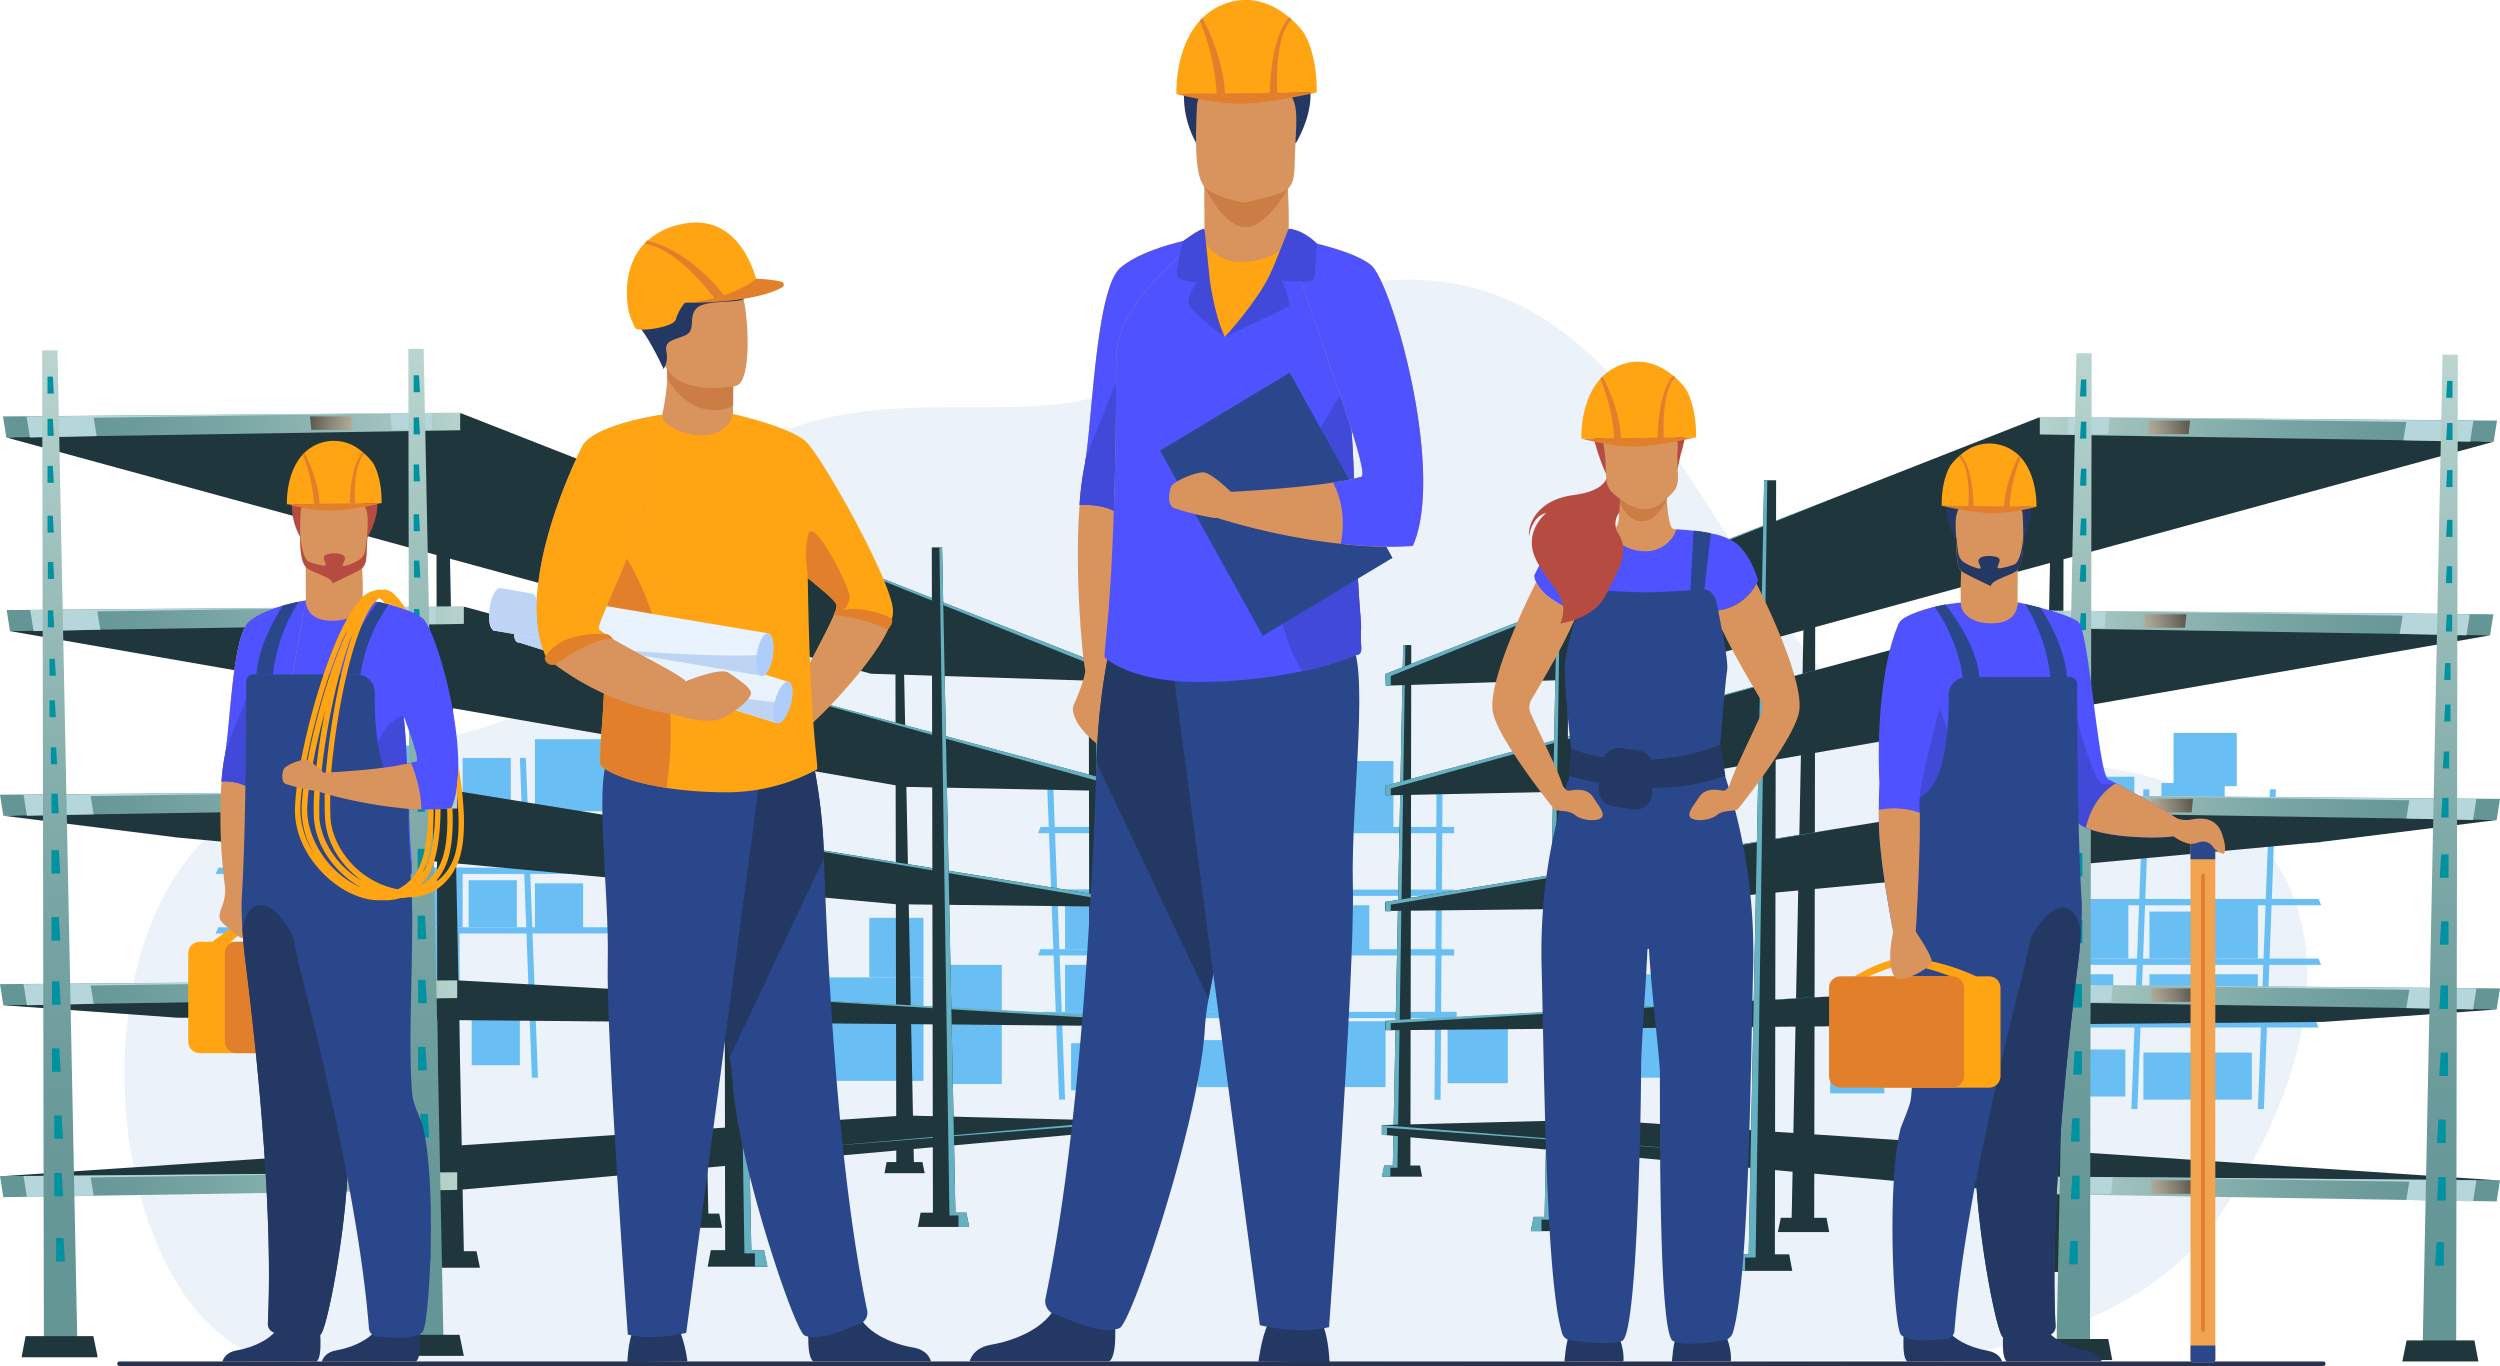 <svg xmlns="http://www.w3.org/2000/svg" xmlns:xlink="http://www.w3.org/1999/xlink" viewBox="0 0 577.83 315.72"><defs><style>.cls-1{isolation:isolate;}.cls-2{fill:#ebf2f9;}.cls-3{fill:#283250;}.cls-4{fill:#69bff4;}.cls-5{fill:#20363d;}.cls-6{fill:#65b1c2;}.cls-7{fill:url(#Áåçûìÿííûé_ãðàäèåíò_20);}.cls-8{fill:#b5d6db;}.cls-19,.cls-8{mix-blend-mode:multiply;}.cls-11,.cls-13,.cls-15,.cls-17,.cls-22,.cls-24,.cls-26,.cls-28,.cls-30,.cls-9{mix-blend-mode:screen;}.cls-9{fill:url(#Áåçûìÿííûé_ãðàäèåíò_72);}.cls-10{fill:url(#Áåçûìÿííûé_ãðàäèåíò_20-2);}.cls-11{fill:url(#Áåçûìÿííûé_ãðàäèåíò_72-2);}.cls-12{fill:url(#Áåçûìÿííûé_ãðàäèåíò_20-3);}.cls-13{fill:url(#Áåçûìÿííûé_ãðàäèåíò_72-3);}.cls-14{fill:url(#Áåçûìÿííûé_ãðàäèåíò_20-4);}.cls-15{fill:url(#Áåçûìÿííûé_ãðàäèåíò_72-4);}.cls-16{fill:url(#Áåçûìÿííûé_ãðàäèåíò_20-5);}.cls-17{fill:url(#Áåçûìÿííûé_ãðàäèåíò_72-5);}.cls-18{fill:url(#Áåçûìÿííûé_ãðàäèåíò_20-6);}.cls-19{fill:#0092a1;}.cls-20{fill:url(#Áåçûìÿííûé_ãðàäèåíò_20-7);}.cls-21{fill:url(#Áåçûìÿííûé_ãðàäèåíò_20-8);}.cls-22{fill:url(#Áåçûìÿííûé_ãðàäèåíò_72-6);}.cls-23{fill:url(#Áåçûìÿííûé_ãðàäèåíò_20-9);}.cls-24{fill:url(#Áåçûìÿííûé_ãðàäèåíò_72-7);}.cls-25{fill:url(#Áåçûìÿííûé_ãðàäèåíò_20-10);}.cls-26{fill:url(#Áåçûìÿííûé_ãðàäèåíò_72-8);}.cls-27{fill:url(#Áåçûìÿííûé_ãðàäèåíò_20-11);}.cls-28{fill:url(#Áåçûìÿííûé_ãðàäèåíò_72-9);}.cls-29{fill:url(#Áåçûìÿííûé_ãðàäèåíò_20-12);}.cls-30{fill:url(#Áåçûìÿííûé_ãðàäèåíò_72-10);}.cls-31{fill:url(#Áåçûìÿííûé_ãðàäèåíò_20-13);}.cls-32{fill:url(#Áåçûìÿííûé_ãðàäèåíò_20-14);}.cls-33{fill:#233862;}.cls-34{fill:#d9935c;}.cls-35{fill:#cb7d45;}.cls-36{fill:#2b478b;}.cls-37{fill:#b64c41;}.cls-38{fill:#4f52ff;}.cls-39{fill:#ffa412;}.cls-40{fill:#e27f2b;}.cls-41{fill:#4149d8;}.cls-42{fill:#f1a34f;}.cls-43{fill:#e9f3fe;}.cls-44{fill:#bed4f4;}.cls-45{fill:#afcdfb;}</style><linearGradient id="Áåçûìÿííûé_ãðàäèåíò_20" x1="115.96" y1="141.19" x2="-0.75" y2="143.86" gradientUnits="userSpaceOnUse"><stop offset="0" stop-color="#c2dbd4"/><stop offset="0.25" stop-color="#9cbfbb"/><stop offset="0.5" stop-color="#7da9a7"/><stop offset="0.72" stop-color="#6b9b9a"/><stop offset="0.87" stop-color="#649696"/></linearGradient><linearGradient id="Áåçûìÿííûé_ãðàäèåíò_72" x1="86.28" y1="144.08" x2="64.9" y2="140.39" gradientUnits="userSpaceOnUse"><stop offset="0" stop-color="#c6bfaa"/><stop offset="0.1" stop-color="#bdb7a3"/><stop offset="0.27" stop-color="#a6a08e"/><stop offset="0.47" stop-color="#807b6e"/><stop offset="0.71" stop-color="#4b4840"/><stop offset="0.97" stop-color="#070706"/><stop offset="1"/></linearGradient><linearGradient id="Áåçûìÿííûé_ãðàäèåíò_20-2" x1="115.11" y1="96.44" x2="-1.59" y2="99.1" xlink:href="#Áåçûìÿííûé_ãðàäèåíò_20"/><linearGradient id="Áåçûìÿííûé_ãðàäèåíò_72-2" x1="85.43" y1="99.33" x2="64.05" y2="95.63" xlink:href="#Áåçûìÿííûé_ãðàäèåíò_72"/><linearGradient id="Áåçûìÿííûé_ãðàäèåíò_20-3" x1="114.42" y1="183.87" x2="-2.28" y2="186.53" xlink:href="#Áåçûìÿííûé_ãðàäèåíò_20"/><linearGradient id="Áåçûìÿííûé_ãðàäèåíò_72-3" x1="84.74" y1="186.76" x2="63.36" y2="183.07" xlink:href="#Áåçûìÿííûé_ãðàäèåíò_72"/><linearGradient id="Áåçûìÿííûé_ãðàäèåíò_20-4" x1="114.42" y1="227.66" x2="-2.28" y2="230.33" xlink:href="#Áåçûìÿííûé_ãðàäèåíò_20"/><linearGradient id="Áåçûìÿííûé_ãðàäèåíò_72-4" x1="84.74" y1="230.56" x2="63.36" y2="226.86" xlink:href="#Áåçûìÿííûé_ãðàäèåíò_72"/><linearGradient id="Áåçûìÿííûé_ãðàäèåíò_20-5" x1="114.42" y1="272.02" x2="-2.28" y2="274.68" xlink:href="#Áåçûìÿííûé_ãðàäèåíò_20"/><linearGradient id="Áåçûìÿííûé_ãðàäèåíò_72-5" x1="84.74" y1="274.91" x2="63.36" y2="271.22" xlink:href="#Áåçûìÿííûé_ãðàäèåíò_72"/><linearGradient id="Áåçûìÿííûé_ãðàäèåíò_20-6" x1="12.15" y1="69.14" x2="14.11" y2="323.14" xlink:href="#Áåçûìÿííûé_ãðàäèåíò_20"/><linearGradient id="Áåçûìÿííûé_ãðàäèåíò_20-7" x1="96.78" y1="68.82" x2="98.74" y2="322.82" xlink:href="#Áåçûìÿííûé_ãðàäèåíò_20"/><linearGradient id="Áåçûìÿííûé_ãðàäèåíò_20-8" x1="2206.01" y1="142.17" x2="2089.3" y2="144.83" gradientTransform="matrix(-1, 0, 0, 1, 2667.88, 0)" xlink:href="#Áåçûìÿííûé_ãðàäèåíò_20"/><linearGradient id="Áåçûìÿííûé_ãðàäèåíò_72-6" x1="2176.33" y1="145.06" x2="2154.95" y2="141.37" gradientTransform="matrix(-1, 0, 0, 1, 2667.88, 0)" xlink:href="#Áåçûìÿííûé_ãðàäèåíò_72"/><linearGradient id="Áåçûìÿííûé_ãðàäèåíò_20-9" x1="2205.16" y1="97.41" x2="2088.46" y2="100.08" gradientTransform="matrix(-1, 0, 0, 1, 2667.88, 0)" xlink:href="#Áåçûìÿííûé_ãðàäèåíò_20"/><linearGradient id="Áåçûìÿííûé_ãðàäèåíò_72-7" x1="2175.48" y1="100.31" x2="2154.1" y2="96.61" gradientTransform="matrix(-1, 0, 0, 1, 2667.88, 0)" xlink:href="#Áåçûìÿííûé_ãðàäèåíò_72"/><linearGradient id="Áåçûìÿííûé_ãðàäèåíò_20-10" x1="2204.47" y1="184.84" x2="2087.77" y2="187.51" gradientTransform="matrix(-1, 0, 0, 1, 2667.88, 0)" xlink:href="#Áåçûìÿííûé_ãðàäèåíò_20"/><linearGradient id="Áåçûìÿííûé_ãðàäèåíò_72-8" x1="2174.79" y1="187.74" x2="2153.41" y2="184.04" gradientTransform="matrix(-1, 0, 0, 1, 2667.88, 0)" xlink:href="#Áåçûìÿííûé_ãðàäèåíò_72"/><linearGradient id="Áåçûìÿííûé_ãðàäèåíò_20-11" x1="2204.47" y1="228.64" x2="2087.77" y2="231.31" gradientTransform="matrix(-1, 0, 0, 1, 2667.88, 0)" xlink:href="#Áåçûìÿííûé_ãðàäèåíò_20"/><linearGradient id="Áåçûìÿííûé_ãðàäèåíò_72-9" x1="2174.79" y1="231.53" x2="2153.41" y2="227.84" gradientTransform="matrix(-1, 0, 0, 1, 2667.88, 0)" xlink:href="#Áåçûìÿííûé_ãðàäèåíò_72"/><linearGradient id="Áåçûìÿííûé_ãðàäèåíò_20-12" x1="2204.47" y1="273" x2="2087.77" y2="275.66" gradientTransform="matrix(-1, 0, 0, 1, 2667.88, 0)" xlink:href="#Áåçûìÿííûé_ãðàäèåíò_20"/><linearGradient id="Áåçûìÿííûé_ãðàäèåíò_72-10" x1="2174.79" y1="275.89" x2="2153.41" y2="272.19" gradientTransform="matrix(-1, 0, 0, 1, 2667.88, 0)" xlink:href="#Áåçûìÿííûé_ãðàäèåíò_72"/><linearGradient id="Áåçûìÿííûé_ãðàäèåíò_20-13" x1="2102.2" y1="70.12" x2="2104.16" y2="324.12" gradientTransform="matrix(-1, 0, 0, 1, 2667.88, 0)" xlink:href="#Áåçûìÿííûé_ãðàäèåíò_20"/><linearGradient id="Áåçûìÿííûé_ãðàäèåíò_20-14" x1="2186.83" y1="69.8" x2="2188.79" y2="323.8" gradientTransform="matrix(-1, 0, 0, 1, 2667.88, 0)" xlink:href="#Áåçûìÿííûé_ãðàäèåíò_20"/></defs><title>Asset 29</title><g class="cls-1"><g id="Layer_2" data-name="Layer 2"><g id="Layer_1-2" data-name="Layer 1"><path class="cls-2" d="M440.75,314.36s50.52-1.25,72.1-33.12c39.11-57.72,21.49-108.33-48.13-104.57C386.83,180.89,396.44,2,261.58,88.11c-29.28,18.7-94.45-20.58-120.49,61.27C134.9,168.84,88.4,170.2,58.35,185.8c-47.14,24.49-33.83,129,10.7,129.38S440.75,314.36,440.75,314.36Z"/><path class="cls-3" d="M537,315.72H27.6a.51.51,0,0,1-.5-.52h0a.51.51,0,0,1,.5-.52H537a.52.52,0,0,1,.51.52h0A.51.51,0,0,1,537,315.72Z"/><path class="cls-4" d="M99,116.39h-.82s.34-4.54,1.92-4.7,2.19,4.7,2.19,4.7Z"/><path class="cls-4" d="M487,117.2h-.82s.34-4.55,1.92-4.7,2.19,4.7,2.19,4.7Z"/><polygon class="cls-4" points="63.07 249.09 60.28 175.19 61.68 175.19 64.46 249.09 63.07 249.09"/><polygon class="cls-4" points="92.31 249.09 89.53 175.19 90.92 175.19 93.7 249.09 92.31 249.09"/><polygon class="cls-4" points="122.94 249.09 120.16 175.19 121.55 175.19 124.34 249.09 122.94 249.09"/><polygon class="cls-4" points="154.97 249.09 152.18 175.19 153.58 175.19 156.36 249.09 154.97 249.09"/><polygon class="cls-4" points="50.49 186.06 156.36 186.06 156.36 187.51 49.84 187.51 50.49 186.06"/><polygon class="cls-4" points="50.49 200.55 156.36 200.55 156.36 202 49.84 202 50.49 200.55"/><polygon class="cls-4" points="50.49 214.32 157.1 214.32 157.1 215.76 49.84 215.76 50.49 214.32"/><polygon class="cls-4" points="51.14 228.81 157.75 228.81 157.75 230.25 50.49 230.25 51.14 228.81"/><rect class="cls-4" x="72.12" y="173.74" width="14.62" height="12.32"/><rect class="cls-4" x="93.01" y="172.29" width="12.53" height="13.77"/><rect class="cls-4" x="106.93" y="175.19" width="11.14" height="10.87"/><rect class="cls-4" x="94.4" y="200.55" width="12.53" height="13.77"/><rect class="cls-4" x="108.32" y="203.45" width="11.14" height="10.87"/><rect class="cls-4" x="64.46" y="200.55" width="12.53" height="13.77"/><rect class="cls-4" x="78.39" y="203.45" width="11.14" height="10.87"/><rect class="cls-4" x="93.7" y="215.04" width="12.53" height="13.77"/><rect class="cls-4" x="123.64" y="204.17" width="11.14" height="10.87"/><rect class="cls-4" x="78.39" y="217.94" width="11.14" height="10.87"/><rect class="cls-4" x="64.46" y="217.94" width="11.14" height="10.87"/><rect class="cls-4" x="79.78" y="236.05" width="11.14" height="10.87"/><rect class="cls-4" x="65.85" y="236.05" width="11.14" height="10.87"/><rect class="cls-4" x="109.02" y="235.33" width="11.14" height="10.87"/><rect class="cls-4" x="95.1" y="235.33" width="11.14" height="10.87"/><rect class="cls-4" x="123.64" y="170.85" width="16.71" height="15.21"/><polygon class="cls-4" points="244.78 254.16 241.99 180.26 243.39 180.26 246.17 254.16 244.78 254.16"/><polygon class="cls-4" points="274.02 254.16 271.23 180.26 272.63 180.26 275.41 254.16 274.02 254.16"/><polygon class="cls-4" points="302.93 254.16 303.59 180.2 304.98 180.27 304.32 254.23 302.93 254.16"/><polygon class="cls-4" points="331.56 254.16 332.04 180.2 333.43 180.27 332.96 254.22 331.56 254.16"/><polygon class="cls-4" points="240.49 191.13 336.09 191.13 336.09 192.58 239.91 192.58 240.49 191.13"/><polygon class="cls-4" points="240.49 205.62 336.09 205.62 336.09 207.07 239.91 207.07 240.49 205.62"/><polygon class="cls-4" points="240.49 219.39 336.09 219.39 336.09 220.84 239.91 220.84 240.49 219.39"/><polygon class="cls-4" points="241.07 233.88 336.68 233.88 336.68 235.33 240.49 235.33 241.07 233.88"/><rect class="cls-4" x="253.83" y="178.81" width="14.62" height="12.32"/><rect class="cls-4" x="274.71" y="177.37" width="12.53" height="13.77"/><rect class="cls-4" x="288.64" y="180.26" width="11.14" height="10.87"/><rect class="cls-4" x="276.11" y="205.62" width="12.53" height="13.77"/><rect class="cls-4" x="290.03" y="208.52" width="11.14" height="10.87"/><rect class="cls-4" x="246.17" y="205.62" width="12.53" height="13.77"/><rect class="cls-4" x="260.09" y="208.52" width="11.14" height="10.87"/><rect class="cls-4" x="275.41" y="220.11" width="12.53" height="13.77"/><rect class="cls-4" x="219.02" y="223.01" width="12.53" height="13.77"/><rect class="cls-4" x="200.92" y="212.14" width="12.53" height="13.77"/><rect class="cls-4" x="191.68" y="225.91" width="21.77" height="23.91"/><rect class="cls-4" x="382.63" y="211.42" width="12.53" height="13.77"/><rect class="cls-4" x="378.96" y="225.18" width="21.77" height="23.91"/><rect class="cls-4" x="360.16" y="231.7" width="15.83" height="17.39"/><rect class="cls-4" x="219.02" y="236.78" width="12.53" height="13.77"/><rect class="cls-4" x="305.35" y="209.24" width="11.14" height="10.87"/><rect class="cls-4" x="260.09" y="223.01" width="11.14" height="10.87"/><rect class="cls-4" x="246.17" y="223.01" width="11.14" height="10.87"/><rect class="cls-4" x="261.49" y="241.12" width="11.14" height="10.87"/><rect class="cls-4" x="247.56" y="241.12" width="11.14" height="10.87"/><rect class="cls-4" x="290.73" y="240.4" width="11.14" height="10.87"/><rect class="cls-4" x="304.65" y="236.05" width="15.59" height="15.21"/><rect class="cls-4" x="334.59" y="236.78" width="13.92" height="13.58"/><rect class="cls-4" x="276.8" y="240.4" width="11.14" height="10.87"/><rect class="cls-4" x="305.35" y="175.92" width="16.71" height="15.21"/><polygon class="cls-4" points="523.26 256.34 526.04 182.44 524.65 182.44 521.87 256.34 523.26 256.34"/><polygon class="cls-4" points="494.02 256.34 496.8 182.44 495.41 182.44 492.63 256.34 494.02 256.34"/><polygon class="cls-4" points="463.38 256.34 466.17 182.44 464.78 182.44 461.99 256.34 463.38 256.34"/><polygon class="cls-4" points="535.9 193.31 440.3 193.31 440.3 194.75 536.49 194.75 535.9 193.31"/><polygon class="cls-4" points="535.9 207.79 440.3 207.79 440.3 209.24 536.49 209.24 535.9 207.79"/><polygon class="cls-4" points="535.9 221.56 440.3 221.56 440.3 223.01 536.49 223.01 535.9 221.56"/><polygon class="cls-4" points="535.32 236.05 439.71 236.05 439.71 237.5 535.9 237.5 535.32 236.05"/><rect class="cls-4" x="499.59" y="180.99" width="14.62" height="12.32" transform="translate(1013.79 374.29) rotate(180)"/><rect class="cls-4" x="502.37" y="169.4" width="14.62" height="12.32" transform="translate(1019.36 351.11) rotate(180)"/><rect class="cls-4" x="480.79" y="179.54" width="12.53" height="13.77" transform="translate(974.11 372.84) rotate(180)"/><rect class="cls-4" x="468.26" y="182.44" width="11.14" height="10.87" transform="translate(947.65 375.74) rotate(180)"/><rect class="cls-4" x="479.4" y="207.8" width="12.53" height="13.77" transform="translate(971.33 429.36) rotate(180)"/><rect class="cls-4" x="464.08" y="225.18" width="11.14" height="10.87" transform="translate(939.3 461.23) rotate(180)"/><rect class="cls-4" x="477.31" y="225.18" width="11.14" height="10.87" transform="translate(965.76 461.23) rotate(180)"/><rect class="cls-4" x="451.55" y="225.18" width="11.14" height="10.87" transform="translate(914.24 461.23) rotate(180)"/><rect class="cls-4" x="509.33" y="207.8" width="12.53" height="13.77" transform="translate(1031.2 429.36) rotate(180)"/><rect class="cls-4" x="496.8" y="210.69" width="11.14" height="10.87" transform="translate(1004.74 432.25) rotate(180)"/><rect class="cls-4" x="423" y="238.95" width="12.53" height="13.77" transform="translate(858.54 491.66) rotate(180)"/><rect class="cls-4" x="451.55" y="211.42" width="11.14" height="10.87" transform="translate(914.24 433.7) rotate(180)"/><rect class="cls-4" x="496.8" y="225.18" width="11.14" height="10.87" transform="translate(1004.74 461.23) rotate(180)"/><rect class="cls-4" x="510.73" y="225.18" width="11.14" height="10.87" transform="translate(1032.59 461.23) rotate(180)"/><rect class="cls-4" x="495.41" y="243.3" width="11.14" height="10.87" transform="translate(1001.96 497.46) rotate(180)"/><rect class="cls-4" x="509.33" y="243.3" width="11.14" height="10.87" transform="translate(1029.81 497.46) rotate(180)"/><rect class="cls-4" x="466.17" y="242.57" width="11.14" height="10.87" transform="translate(943.48 496.01) rotate(180)"/><rect class="cls-4" x="480.09" y="242.57" width="11.14" height="10.87" transform="translate(971.33 496.01) rotate(180)"/><rect class="cls-4" x="445.98" y="178.09" width="16.71" height="15.21" transform="translate(908.67 371.4) rotate(180)"/><polygon class="cls-5" points="110.14 289.19 110.93 293.02 97.12 293.02 97.84 289.19 101.16 289.19 100.86 110.29 103.63 110.29 107.21 289.19 110.14 289.19"/><polygon class="cls-5" points="166.24 280.5 166.91 283.79 155.04 283.79 155.66 280.5 158.51 280.5 158.25 126.73 160.64 126.73 163.72 280.5 166.24 280.5"/><polygon class="cls-5" points="258.41 271 249.13 271 249.61 268.42 251.84 268.42 251.64 148.11 253.51 148.11 255.92 268.42 257.89 268.42 258.41 271"/><polygon class="cls-6" points="256.47 271 256.47 268.92 254.84 268.92 253.02 148.11 253.51 148.11 255.92 268.42 257.89 268.42 258.41 271 256.47 271"/><polygon class="cls-5" points="213.2 268.59 213.73 271.16 204.44 271.16 204.93 268.59 207.16 268.59 206.96 148.28 208.82 148.28 211.23 268.59 213.2 268.59"/><polygon class="cls-5" points="105.67 226.59 257.68 235.07 257.68 237.14 40.93 235.22 0.77 232.35 105.67 226.59"/><polygon class="cls-5" points="209.05 257.82 258.45 259.05 258.45 261.31 105.65 275.05 0 271.88 209.05 257.82"/><polygon class="cls-5" points="105.83 182.88 257.68 207.48 257.68 209.58 207.07 209 41.09 193.59 0.77 188.55 105.83 182.88"/><polygon class="cls-5" points="107.44 140.28 257.59 180.63 257.59 182.85 209.05 181.87 2.3 145.87 107.44 140.28"/><polygon class="cls-7" points="107.21 140.12 107.21 144.2 23.19 145.54 2.3 145.87 1.54 141 107.21 140.12"/><polygon class="cls-8" points="93.38 140.28 22.5 141.32 23.19 145.54 7.76 145.87 6.99 141 93.38 140.28"/><polygon class="cls-9" points="72.5 141 72.8 144.12 82.09 144.12 82.09 141 72.5 141"/><polygon class="cls-8" points="91.08 140.28 91.39 144.12 100.68 144.12 100.68 140.28 91.08 140.28"/><polygon class="cls-5" points="106.59 95.53 257.68 154.82 257.5 157.51 201.3 155.72 1.46 101.12 106.59 95.53"/><polygon class="cls-10" points="106.36 95.37 106.36 99.44 22.34 100.79 1.46 101.12 0.69 96.25 106.36 95.37"/><polygon class="cls-8" points="92.54 95.53 21.66 96.56 22.34 100.79 6.91 101.12 6.14 96.25 92.54 95.53"/><polygon class="cls-11" points="71.65 96.25 71.96 99.36 81.25 99.36 81.25 96.25 71.65 96.25"/><polygon class="cls-8" points="90.24 95.53 90.54 99.36 99.83 99.36 99.83 95.53 90.24 95.53"/><polygon class="cls-12" points="105.67 182.8 105.67 186.87 21.65 188.22 0.77 188.55 0 183.68 105.67 182.8"/><polygon class="cls-8" points="91.85 182.96 20.96 184 21.65 188.22 6.22 188.55 5.45 183.68 91.85 182.96"/><polygon class="cls-13" points="70.96 183.68 71.27 186.79 80.56 186.79 80.56 183.68 70.96 183.68"/><polygon class="cls-8" points="89.54 182.96 89.85 186.79 99.14 186.79 99.14 182.96 89.54 182.96"/><polygon class="cls-14" points="105.67 226.59 105.67 230.67 21.65 232.01 0.77 232.35 0 227.47 105.67 226.59"/><polygon class="cls-8" points="91.85 226.75 20.96 227.79 21.65 232.01 6.22 232.35 5.45 227.47 91.85 226.75"/><polygon class="cls-15" points="70.96 227.47 71.27 230.59 80.56 230.59 80.56 227.47 70.96 227.47"/><polygon class="cls-8" points="89.54 226.75 89.85 230.59 99.14 230.59 99.14 226.75 89.54 226.75"/><polygon class="cls-16" points="105.67 270.95 105.67 275.02 21.65 276.37 0.77 276.7 0 271.83 105.67 270.95"/><polygon class="cls-8" points="91.85 271.11 20.96 272.15 21.65 276.37 6.22 276.7 5.45 271.83 91.85 271.11"/><polygon class="cls-17" points="70.96 271.83 71.27 274.94 80.56 274.94 80.56 271.83 70.96 271.83"/><polygon class="cls-8" points="89.54 271.11 89.85 274.94 99.14 274.94 99.14 271.11 89.54 271.11"/><polygon class="cls-18" points="9.75 80.98 10.14 311.15 17.89 311.15 13.29 80.98 9.75 80.98"/><polygon class="cls-19" points="10.98 87.05 10.98 90.97 12.44 90.97 12.21 87.05 10.98 87.05"/><polygon class="cls-19" points="10.98 96.8 10.98 100.72 12.44 100.72 12.21 96.8 10.98 96.8"/><polygon class="cls-19" points="10.98 107.67 10.98 111.59 12.44 111.59 12.21 107.67 10.98 107.67"/><polygon class="cls-19" points="10.98 119.18 10.98 123.1 12.44 123.1 12.21 119.18 10.98 119.18"/><polygon class="cls-19" points="11.06 129.89 11.06 133.81 12.52 133.81 12.29 129.89 11.06 129.89"/><polygon class="cls-19" points="11.06 141.08 11.06 145 12.52 145 12.29 141.08 11.06 141.08"/><polygon class="cls-19" points="11.44 152.27 11.44 156.18 12.9 156.18 12.67 152.27 11.44 152.27"/><polygon class="cls-19" points="11.44 161.86 11.44 165.77 12.9 165.77 12.67 161.86 11.44 161.86"/><polygon class="cls-19" points="11.75 172.73 11.75 176.64 13.21 176.64 12.98 172.73 11.75 172.73"/><polygon class="cls-19" points="11.9 183.44 11.9 187.97 13.59 187.97 13.33 183.44 11.9 183.44"/><polygon class="cls-19" points="11.9 196.5 11.9 201.92 13.93 201.92 13.61 196.5 11.9 196.5"/><polygon class="cls-19" points="11.9 211.96 11.9 217.39 13.93 217.39 13.61 211.96 11.9 211.96"/><polygon class="cls-19" points="12.01 226.8 12.01 232.22 14.03 232.22 13.71 226.8 12.01 226.8"/><polygon class="cls-19" points="12.01 242.3 12.01 247.72 14.03 247.72 13.71 242.3 12.01 242.3"/><polygon class="cls-19" points="12.54 257.8 12.54 263.22 14.56 263.22 14.24 257.8 12.54 257.8"/><polygon class="cls-19" points="12.54 271.08 12.54 276.51 14.56 276.51 14.24 271.08 12.54 271.08"/><polygon class="cls-19" points="12.97 286.14 12.97 291.57 14.99 291.57 14.67 286.14 12.97 286.14"/><polygon class="cls-5" points="4.99 313.7 5.91 308.83 21.58 308.83 22.58 313.7 4.99 313.7"/><polygon class="cls-20" points="94.38 80.66 94.77 310.83 102.52 310.83 97.92 80.66 94.38 80.66"/><polygon class="cls-19" points="95.61 86.73 95.61 90.65 97.07 90.65 96.84 86.73 95.61 86.73"/><polygon class="cls-19" points="95.61 96.48 95.61 100.4 97.07 100.4 96.84 96.48 95.61 96.48"/><polygon class="cls-19" points="95.61 107.35 95.61 111.27 97.07 111.27 96.84 107.35 95.61 107.35"/><polygon class="cls-19" points="95.61 118.86 95.61 122.78 97.07 122.78 96.84 118.86 95.61 118.86"/><polygon class="cls-19" points="95.69 129.57 95.69 133.49 97.15 133.49 96.92 129.57 95.69 129.57"/><polygon class="cls-19" points="95.69 140.76 95.69 144.68 97.15 144.68 96.92 140.76 95.69 140.76"/><polygon class="cls-19" points="96.07 151.95 96.07 155.86 97.53 155.86 97.3 151.95 96.07 151.95"/><polygon class="cls-19" points="96.07 161.54 96.07 165.46 97.53 165.46 97.3 161.54 96.07 161.54"/><polygon class="cls-19" points="96.38 172.41 96.38 176.32 97.84 176.32 97.61 172.41 96.38 172.41"/><polygon class="cls-19" points="96.53 183.12 96.53 187.65 98.22 187.65 97.96 183.12 96.53 183.12"/><polygon class="cls-19" points="96.53 196.18 96.53 201.6 98.55 201.6 98.23 196.18 96.53 196.18"/><polygon class="cls-19" points="96.53 211.64 96.53 217.07 98.55 217.07 98.23 211.64 96.53 211.64"/><polygon class="cls-19" points="96.64 226.48 96.64 231.9 98.66 231.9 98.34 226.48 96.64 226.48"/><polygon class="cls-19" points="96.64 241.98 96.64 247.4 98.66 247.4 98.34 241.98 96.64 241.98"/><polygon class="cls-19" points="97.17 257.48 97.17 262.9 99.19 262.9 98.87 257.48 97.17 257.48"/><polygon class="cls-19" points="97.17 270.76 97.17 276.19 99.19 276.19 98.87 270.76 97.17 270.76"/><polygon class="cls-19" points="97.6 285.82 97.6 291.25 99.62 291.25 99.3 285.82 97.6 285.82"/><polygon class="cls-5" points="89.62 313.38 90.54 308.51 106.21 308.51 107.21 313.38 89.62 313.38"/><polygon class="cls-6" points="152.55 113.56 256.38 155.27 256.38 157.51 257.59 157.51 257.68 154.82 152.55 113.56"/><polygon class="cls-6" points="155 153.03 256.38 181.24 256.38 182.85 257.59 182.85 257.59 180.61 155 153.03"/><polygon class="cls-6" points="151.99 190.38 256.38 208.11 256.38 209.72 257.59 209.72 257.59 207.48 151.99 190.38"/><polygon class="cls-6" points="155 229.34 256.38 235.51 256.38 237.13 257.59 237.13 257.59 234.89 155 229.34"/><polygon class="cls-6" points="189.78 265.03 257.24 259.7 257.24 261.4 258.45 261.31 258.45 259.07 189.78 265.03"/><polygon class="cls-5" points="224.02 283.58 212.16 283.58 212.78 280.29 215.63 280.29 215.37 126.52 217.75 126.52 220.83 280.29 223.35 280.29 224.02 283.58"/><polygon class="cls-6" points="221.54 283.58 221.54 280.93 219.45 280.93 217.13 126.52 217.75 126.52 220.83 280.29 223.35 280.29 224.02 283.58 221.54 283.58"/><polygon class="cls-5" points="177.38 292.77 163.57 292.77 164.29 288.94 167.61 288.94 167.31 110.04 170.08 110.04 173.66 288.94 176.59 288.94 177.38 292.77"/><polygon class="cls-6" points="174.49 292.77 174.49 289.68 172.06 289.68 169.35 110.04 170.08 110.04 173.66 288.94 176.59 288.94 177.38 292.77 174.49 292.77"/><polygon class="cls-5" points="467.69 290.17 466.9 294 480.71 294 479.99 290.17 476.68 290.17 476.97 111.27 474.2 111.27 470.62 290.17 467.69 290.17"/><polygon class="cls-5" points="411.6 281.48 410.92 284.77 422.79 284.77 422.17 281.48 419.32 281.48 419.58 127.71 417.19 127.71 414.11 281.48 411.6 281.48"/><polygon class="cls-5" points="319.42 271.97 328.7 271.97 328.22 269.4 325.99 269.4 326.19 149.09 324.32 149.09 321.92 269.4 319.94 269.4 319.42 271.97"/><polygon class="cls-6" points="321.36 271.97 321.36 269.9 323 269.9 324.82 149.09 324.32 149.09 321.92 269.4 319.94 269.4 319.42 271.97 321.36 271.97"/><polygon class="cls-5" points="364.63 269.57 364.1 272.14 373.39 272.14 372.9 269.57 370.68 269.57 370.88 149.26 369.01 149.26 366.6 269.57 364.63 269.57"/><polygon class="cls-5" points="472.16 227.57 320.16 236.04 320.16 238.12 536.9 236.2 577.06 233.32 472.16 227.57"/><polygon class="cls-5" points="368.78 258.79 319.38 260.03 319.38 262.28 472.18 276.03 577.83 272.86 368.78 258.79"/><polygon class="cls-5" points="472.01 183.85 320.16 208.46 320.16 210.56 370.76 209.98 536.75 194.56 577.06 189.53 472.01 183.85"/><polygon class="cls-5" points="470.39 141.26 320.24 181.61 320.24 183.83 368.78 182.84 575.53 146.85 470.39 141.26"/><polygon class="cls-21" points="470.62 141.1 470.62 145.17 554.64 146.52 575.53 146.85 576.3 141.98 470.62 141.1"/><polygon class="cls-8" points="484.45 141.26 555.33 142.3 554.64 146.52 570.08 146.85 570.84 141.98 484.45 141.26"/><polygon class="cls-22" points="505.34 141.98 505.03 145.09 495.74 145.09 495.74 141.98 505.34 141.98"/><polygon class="cls-8" points="486.75 141.26 486.44 145.09 477.15 145.09 477.15 141.26 486.75 141.26"/><polygon class="cls-5" points="471.24 96.5 320.16 155.8 320.33 158.48 376.53 156.69 576.37 102.1 471.24 96.5"/><polygon class="cls-23" points="471.47 96.34 471.47 100.42 555.49 101.76 576.37 102.1 577.14 97.22 471.47 96.34"/><polygon class="cls-8" points="485.29 96.5 556.17 97.54 555.49 101.76 570.92 102.1 571.69 97.22 485.29 96.5"/><polygon class="cls-24" points="506.18 97.22 505.87 100.34 496.58 100.34 496.58 97.22 506.18 97.22"/><polygon class="cls-8" points="487.6 96.5 487.29 100.34 478 100.34 478 96.5 487.6 96.5"/><polygon class="cls-25" points="472.16 183.77 472.16 187.85 556.18 189.19 577.06 189.53 577.83 184.65 472.16 183.77"/><polygon class="cls-8" points="485.98 183.93 556.87 184.97 556.18 189.19 571.61 189.53 572.38 184.65 485.98 183.93"/><polygon class="cls-26" points="506.87 184.65 506.56 187.77 497.27 187.77 497.27 184.65 506.87 184.65"/><polygon class="cls-8" points="488.29 183.93 487.98 187.77 478.69 187.77 478.69 183.93 488.29 183.93"/><polygon class="cls-27" points="472.16 227.57 472.16 231.65 556.18 232.99 577.06 233.32 577.83 228.45 472.16 227.57"/><polygon class="cls-8" points="485.98 227.73 556.87 228.77 556.18 232.99 571.61 233.32 572.38 228.45 485.98 227.73"/><polygon class="cls-28" points="506.87 228.45 506.56 231.57 497.27 231.57 497.27 228.45 506.87 228.45"/><polygon class="cls-8" points="488.29 227.73 487.98 231.57 478.69 231.57 478.69 227.73 488.29 227.73"/><polygon class="cls-29" points="472.16 271.93 472.16 276 556.18 277.35 577.06 277.68 577.83 272.8 472.16 271.93"/><polygon class="cls-8" points="485.98 272.08 556.87 273.12 556.18 277.35 571.61 277.68 572.38 272.8 485.98 272.08"/><polygon class="cls-30" points="506.87 272.8 506.56 275.92 497.27 275.92 497.27 272.8 506.87 272.8"/><polygon class="cls-8" points="488.29 272.08 487.98 275.92 478.69 275.92 478.69 272.08 488.29 272.08"/><polygon class="cls-31" points="568.08 81.96 567.7 312.12 559.94 312.12 564.55 81.96 568.08 81.96"/><polygon class="cls-19" points="566.85 88.03 566.85 91.95 565.39 91.95 565.62 88.03 566.85 88.03"/><polygon class="cls-19" points="566.85 97.78 566.85 101.7 565.39 101.7 565.62 97.78 566.85 97.78"/><polygon class="cls-19" points="566.85 108.65 566.85 112.57 565.39 112.57 565.62 108.65 566.85 108.65"/><polygon class="cls-19" points="566.85 120.16 566.85 124.08 565.39 124.08 565.62 120.16 566.85 120.16"/><polygon class="cls-19" points="566.77 130.87 566.77 134.78 565.31 134.78 565.54 130.87 566.77 130.87"/><polygon class="cls-19" points="566.77 142.06 566.77 145.97 565.31 145.97 565.54 142.06 566.77 142.06"/><polygon class="cls-19" points="566.39 153.25 566.39 157.16 564.93 157.16 565.16 153.25 566.39 153.25"/><polygon class="cls-19" points="566.39 162.84 566.39 166.75 564.93 166.75 565.16 162.84 566.39 162.84"/><polygon class="cls-19" points="566.08 173.7 566.08 177.62 564.62 177.62 564.85 173.7 566.08 173.7"/><polygon class="cls-19" points="565.93 184.41 565.93 188.95 564.24 188.95 564.51 184.41 565.93 184.41"/><polygon class="cls-19" points="565.93 197.47 565.93 202.9 563.91 202.9 564.23 197.47 565.93 197.47"/><polygon class="cls-19" points="565.93 212.94 565.93 218.36 563.91 218.36 564.23 212.94 565.93 212.94"/><polygon class="cls-19" points="565.82 227.77 565.82 233.2 563.8 233.2 564.12 227.77 565.82 227.77"/><polygon class="cls-19" points="565.82 243.28 565.82 248.7 563.8 248.7 564.12 243.28 565.82 243.28"/><polygon class="cls-19" points="565.29 258.77 565.29 264.2 563.27 264.2 563.59 258.77 565.29 258.77"/><polygon class="cls-19" points="565.29 272.06 565.29 277.49 563.27 277.49 563.59 272.06 565.29 272.06"/><polygon class="cls-19" points="564.86 287.12 564.86 292.54 562.84 292.54 563.16 287.12 564.86 287.12"/><polygon class="cls-5" points="572.84 314.68 571.92 309.81 556.25 309.81 555.25 314.68 572.84 314.68"/><polygon class="cls-32" points="483.45 81.64 483.06 311.8 475.31 311.8 479.92 81.64 483.45 81.64"/><polygon class="cls-19" points="482.22 87.71 482.22 91.63 480.76 91.63 480.99 87.71 482.22 87.71"/><polygon class="cls-19" points="482.22 97.46 482.22 101.38 480.76 101.38 480.99 97.46 482.22 97.46"/><polygon class="cls-19" points="482.22 108.33 482.22 112.25 480.76 112.25 480.99 108.33 482.22 108.33"/><polygon class="cls-19" points="482.22 119.84 482.22 123.75 480.76 123.75 480.99 119.84 482.22 119.84"/><polygon class="cls-19" points="482.14 130.55 482.14 134.46 480.68 134.46 480.92 130.55 482.14 130.55"/><polygon class="cls-19" points="482.14 141.74 482.14 145.65 480.68 145.65 480.92 141.74 482.14 141.74"/><polygon class="cls-19" points="481.76 152.93 481.76 156.84 480.3 156.84 480.53 152.93 481.76 152.93"/><polygon class="cls-19" points="481.76 162.52 481.76 166.43 480.3 166.43 480.53 162.52 481.76 162.52"/><polygon class="cls-19" points="481.45 173.38 481.45 177.3 479.99 177.3 480.22 173.38 481.45 173.38"/><polygon class="cls-19" points="481.3 184.09 481.3 188.63 479.61 188.63 479.88 184.09 481.3 184.09"/><polygon class="cls-19" points="481.3 197.16 481.3 202.58 479.28 202.58 479.6 197.16 481.3 197.16"/><polygon class="cls-19" points="481.3 212.62 481.3 218.04 479.28 218.04 479.6 212.62 481.3 212.62"/><polygon class="cls-19" points="481.19 227.46 481.19 232.88 479.17 232.88 479.49 227.46 481.19 227.46"/><polygon class="cls-19" points="481.19 242.96 481.19 248.38 479.17 248.38 479.49 242.96 481.19 242.96"/><polygon class="cls-19" points="480.66 258.45 480.66 263.88 478.64 263.88 478.96 258.45 480.66 258.45"/><polygon class="cls-19" points="480.66 271.74 480.66 277.17 478.64 277.17 478.96 271.74 480.66 271.74"/><polygon class="cls-19" points="480.24 286.8 480.24 292.22 478.21 292.22 478.53 286.8 480.24 286.8"/><polygon class="cls-5" points="488.21 314.36 487.29 309.49 471.62 309.49 470.62 314.36 488.21 314.36"/><polygon class="cls-6" points="425.28 114.54 321.45 156.24 321.45 158.48 320.24 158.48 320.16 155.8 425.28 114.54"/><polygon class="cls-6" points="422.83 154 321.45 182.22 321.45 183.83 320.24 183.83 320.24 181.59 422.83 154"/><polygon class="cls-6" points="425.84 191.35 321.45 209.09 321.45 210.7 320.24 210.7 320.24 208.46 425.84 191.35"/><polygon class="cls-6" points="422.83 230.31 321.45 236.49 321.45 238.1 320.24 238.1 320.24 235.87 422.83 230.31"/><polygon class="cls-6" points="390.98 265.76 320.59 260.68 320.59 262.38 319.38 262.29 319.38 260.05 390.98 265.76"/><polygon class="cls-5" points="353.81 284.55 365.68 284.55 365.05 281.26 362.21 281.26 362.46 127.49 360.08 127.49 357 281.26 354.48 281.26 353.81 284.55"/><polygon class="cls-6" points="356.29 284.55 356.29 281.9 358.38 281.9 360.71 127.49 360.08 127.49 357 281.26 354.48 281.26 353.81 284.55 356.29 284.55"/><polygon class="cls-5" points="400.45 293.74 414.26 293.74 413.54 289.92 410.23 289.92 410.52 111.01 407.75 111.01 404.17 289.92 401.24 289.92 400.45 293.74"/><polygon class="cls-6" points="403.34 293.74 403.34 290.66 405.78 290.66 408.48 111.01 407.75 111.01 404.17 289.92 401.24 289.92 400.45 293.74 403.34 293.74"/><path class="cls-33" d="M386.45,314.69s.2-4.49,1.36-6.9,10.41-.75,10.41-.75,2.13,4,1.84,7.63Z"/><path class="cls-33" d="M361.62,314.69s.2-4.49,1.36-6.9,10.41-.75,10.41-.75,2.13,4,1.84,7.63Z"/><path class="cls-34" d="M392.45,124.2c-1.15.87-11.62,6.56-11.62,6.56l-11-8.19,3.44-.53c1-.29.95-3.07,1.07-6,0-.46.05-.92.08-1.37l10.8-.41v.14q0,.21,0,.45l0,.32c0,.11,0,.22,0,.33.19,2.6.61,6.28,1.41,6.7C387.14,122.42,390.22,122.38,392.45,124.2Z"/><path class="cls-35" d="M385.28,115.47c-.89,1.86-2.88,5.09-5.82,5s-4.41-2.76-5.15-4.44c0-.46.05-.92.08-1.37l10.8-.41v.14l0,.45,0,.32C385.26,115.25,385.27,115.36,385.28,115.47Z"/><path class="cls-36" d="M373.11,89.57s5.21-5.4,11.35.11C384.46,89.68,380.81,88.89,373.11,89.57Z"/><path class="cls-37" d="M371.17,109.44a47.88,47.88,0,0,1-2.67-7.7c-.72-3-.06-14.18,10.78-13.41a14.07,14.07,0,0,1,6.21,1.9c2.45,1.46,6.07,4.73,3,14.71l-.74,3.35Z"/><path class="cls-34" d="M386.33,114.15c-2.79,2.78-6.27,6.49-13.76-.37-1.47-1.34-1.37-3.41-1.45-6.37-.11-3.51-.92-5.66-.54-7.68.45-2.42,2.43-3.51,6.56-3.88,7.58-.69,11.41,1.09,10.9,5C386.9,109.58,389.18,111.32,386.33,114.15Z"/><path class="cls-37" d="M380.16,95.7s4.49-.1,5.52,1.47,1.16,3.31,1.68,4.19a3.47,3.47,0,0,1,.43,1.87l1-7L382.71,95Z"/><path class="cls-38" d="M406.35,134.18s-1.91,5.88-9.69,7l-.64.08H364.35l-.17-.06c-1.23-.4-8.8-3.1-9.59-8.14,0,0,4-8.5,7-9.56a18.31,18.31,0,0,1,3.4-.71c1.32-.18,2.7-.3,3.87-.37,1.6-.11,2.77-.13,2.77-.13a9.55,9.55,0,0,0,8.47,5.12,7.48,7.48,0,0,0,7.39-5.05s1.69.05,3.93.31c1.23.13,2.63.33,4,.62a14.26,14.26,0,0,1,5.93,2.32C404.84,128.5,406.35,134.18,406.35,134.18Z"/><path class="cls-36" d="M398.82,179.68c-.33-2-.84-4.92-1.23-7.53,0,0,1.17-14.72,1.61-17.2s-2.52-16-2.52-16c-.68-2.07-1.84-2.7-2.74-2.7l1.5-13c-1.38-.29-2.78-.49-4-.62l-.72,13.63v.19c-1.65.1-3.69.21-5.6.3s-3.67.16-4.76.16c-2.21,0-7.28-.27-10.65-.46v-.19l-.81-13.88c-1.17.07-2.55.19-3.87.37l1.43,13.51h0c-.94,0-2,1.74-2.17,2.71l-.15,4.23a50,50,0,0,0-2.44,10.17c-.32,4.38,1.44,19.64,1.45,19.75-.06,1.82-.19,4.14-.42,6.39a129.91,129.91,0,0,0-6.4,44.41c.54,21.78.86,59,3.32,77.06a51.54,51.54,0,0,0,1.38,7.14,2.36,2.36,0,0,0,1.9,1.67c2.83.41,9.21,1.16,12,.12,1.31-.49,2.25-8.09,2.92-17.88.64-9.39,1-20.8,1.23-29.9h0c.17-7.26.23-13.05.23-15.19,0-4.86,1.1-19.09,1.47-27.47a.18.18,0,1,1,.36,0h0c.55,9.94,2.48,25,2.51,28.37.07,8.12-.38,60.33,3,62.08,2.61,1.34,8.76.33,11.7-.08a2.74,2.74,0,0,0,2.23-2c3.67-13.14,4-58.78,4.62-83.9A130.52,130.52,0,0,0,398.82,179.68Z"/><path class="cls-34" d="M370.06,189.07c-1.08.9-4.62.53-6-.68s-4.12-.83-4.77-1.28c0,0-12.83-15.8-14.22-22.44s7.45-25.12,10-30.15c1.85,4.08,8,6.28,9.13,6.64l.17.06h.34c-2.08,5.86-8.31,16.42-10.71,20.4a3.53,3.53,0,0,0-.2,3.28c3.08,6.88,6.1,12.69,7.42,16.71.26.45.83,1.25,1.51,1.14.94-.15,4-.83,5.49,1.5S371.15,188.17,370.06,189.07Z"/><path class="cls-39" d="M389.53,89.73a16.66,16.66,0,0,0-2.33-2.5c-.23-.21-.49-.42-.76-.64-2.75-2.17-7.14-4.29-12.44-2a11.78,11.78,0,0,0-3.62,2.45c-.23.23-.45.46-.66.71-4.6,5.3-4.21,13.62-4.21,13.62l26.51-.3C392.1,93.38,389.53,89.73,389.53,89.73Z"/><path class="cls-40" d="M384.57,101.17c-.07-1.16-.58-10.68,2.63-13.93a3.51,3.51,0,0,0-.45-.39c-3.42,3.74-3.64,13.11-3.63,14.33l-8.47.1c-.25-6.76-3.84-13.48-4.27-14.23a6,6,0,0,0-.49.52,41.21,41.21,0,0,1,3.19,13.72l-7.57.09s7.06,1.9,12.38,1.83S392,101.08,392,101.08Z"/><path class="cls-37" d="M371.06,137.68c-2.71,5.42-10.41,6.43-10.41,6.43,2.5-6.32-2.53-8.31-5.64-14.78s2.39-10.76,2.39-10.76c-3.4.68-4,5.42-4,5.42-.29-3.16,2.24-8.5,10.27-9.56,5.87-.77,7.29-2.83,7.63-3.88a4.65,4.65,0,0,0,1.33,3.23c.62.57,1.21,1.06,1.78,1.49,0,.25,0,.5,0,.74,0,.83-.05,1.65-.09,2.4a4.2,4.2,0,0,0-.84,3.56,3.87,3.87,0,0,0,.28.89,7.61,7.61,0,0,1,1.39,3.61C375.43,130.05,373.1,133.62,371.06,137.68Z"/><path class="cls-33" d="M398.76,179.32l-1.17-7.17a51.48,51.48,0,0,1-15.85,3.43,3.87,3.87,0,0,0-2.83-2.05l-4.2-.63a3.79,3.79,0,0,0-3.95,2.11,40.08,40.08,0,0,1-7.63-1.93v0l-.42,6.29v0c2.43.67,4.76,1.19,7,1.59l-.12.88a4,4,0,0,0,3.22,4.53l4.66.72a3.88,3.88,0,0,0,4.4-3.69l.08-1.35A48.18,48.18,0,0,0,398.76,179.32Z"/><path class="cls-34" d="M415.8,164.67c-1.38,6.64-14.17,22.41-14.22,22.44a1.26,1.26,0,0,1-.5.17h0c-1.06.19-3.12.11-4.25,1.1-1.37,1.21-4.92,1.58-6,.68s.36-2.48,1.88-4.82,4.55-1.65,5.49-1.5c.56.09,1.05-.44,1.34-.87l0,0a2.29,2.29,0,0,0,.15-.24c1.29-3.93,4.21-9.57,7.22-16.25a4.53,4.53,0,0,0-.24-4.16c-2-3.34-6.09-10.28-8.72-15.86-.31-1.61-.61-3.12-.85-4.27A11.71,11.71,0,0,0,406,134.9C408.76,140.4,417.17,158.13,415.8,164.67Z"/><g id="P297LW"><path class="cls-38" d="M502.37,193.28c-1.94.47-10.68.58-16.82-.86a17.73,17.73,0,0,1-3.41-1.11,5.34,5.34,0,0,1-2.48-1.94c-.69-1.2-2-5.32-3.45-10.72-4.11-14.87-9.9-39.45-9.9-39.45s11.62,2.47,14.08,4.58,4.63,35.51,6.94,36.41c.34.13.93.41,1.68.8l.11.06c.45.23.95.49,1.5.79,4.8,2.56,12.73,7.18,13.55,8.21C505.26,191.4,505.19,192.6,502.37,193.28Z"/><path class="cls-38" d="M480.08,158.22a9.88,9.88,0,0,0-.15-1.71c-1.5-8.55-13.38-17.31-13.62-17.31v.18c0,1.31-2,3.72-5,3.93-3.62.24-8.08-1.9-8.08-4.07,0,0-2,.28-2.71.36-2.9.34-8.69,2-11.17,3.92s1,13.54,3,21.82c.87,3.5,1.51,6.39,1.41,7.67,0,.62-.59,9.11-1.08,16.8-.39,6.34-.75,12.12-.77,12.48,0,.72,3.42,3.25,9.19,5.15a45.82,45.82,0,0,0,4.59,1.24,47.26,47.26,0,0,0,10,1q1.79,0,3.39-.18C477.3,208.69,480.13,198.9,480.08,158.22Z"/><path class="cls-34" d="M453.2,139.14a75.92,75.92,0,0,1,.42-10.64l12.74,2.16s0,4.05-.05,8.54c0,0,.35,4.17-4.58,4.78S453.07,142.35,453.2,139.14Z"/><path class="cls-33" d="M463.86,314.69c-1.6-1-.66-8.63-.66-8.63s7.5-6.2,8.51-1.43,7.09,6.94,10.54,7.54c2.39.41,3.27,1.7,3.5,2.51Z"/><path class="cls-41" d="M452.19,184c0,12.72-5.92,9.29-9.5,5.86.49-7.69.82-34.9.82-34.9S452.19,165.74,452.19,184Z"/><path class="cls-41" d="M490.62,181.84c-.24,1.78-2.94,7-5.07,10.58a17.73,17.73,0,0,1-3.41-1.11,5.34,5.34,0,0,1-2.48-1.94c-.69-1.2-2-5.32-3.45-10.72,1.1-6.64,2.15-13.21,2.15-13.21l.33-4.4c0,.34,4.95,19.68,7.19,20.13A7.77,7.77,0,0,0,489,181l.11.06C489.57,181.28,490.07,181.54,490.62,181.84Z"/><path class="cls-33" d="M440.87,314.69c-1.6-1-.66-8.63-.66-8.63s7.5-6.2,8.51-1.43,7.09,6.94,10.54,7.54c2.39.41,3.26,1.7,3.48,2.51Z"/><path class="cls-33" d="M452,124.67s-8.51-14,7.82-14.87c0,0,6.13.75,7.52-.7,0,0,4.75,7.52.31,15.57S452,124.67,452,124.67Z"/><path class="cls-34" d="M466,132c-1.24,1-4.87,2-5.92,2.13,0,0-5.38-1.24-6.36-1.86-1.51-.95-1.42-2.89-1.49-5.58-.1-3.18-.41-5.68-.06-7.52.4-2.19,1.74-3.44,5.48-3.78,6.88-.62,9.74,1.17,9.86,3.57,0,.64.06,1.25.08,1.84C467.85,128.24,467.28,130.89,466,132Z"/><path class="cls-33" d="M467.64,123.21c-.07,4.33-1.19,6.9-2,7.22a16.42,16.42,0,0,1-3.19.89c-.38.05-.75,0-.75-.2,0-.68.89-1.52.24-2.13s-4.36-.85-4.65.54c-.15.67,1,1.87.22,1.89-.24,0-.48-.09-.71-.15A10.28,10.28,0,0,1,454,130c-1.52-1-1.42-2.42-1.75-5.09-.22-1.73-.22-.79,0,1.77s-.22,4.4,1.49,5.58c.95.66,6.44,3.22,6.44,3.22-.08-1.36,4.6-2.48,5.84-3.49S467.7,128.84,467.64,123.21Z"/><path class="cls-36" d="M441.93,202.29c0,.72,3.41,3.24,9.19,5.15l1.44.45a0,0,0,0,1,0,0c.54,6.58,2,15.87,3.31,24.84h0c.34,2.33.67,4.63,1,6.86a141,141,0,0,1,1.46,15.13v0c0,1.78-1.4,6.2-1.51,7.23-.07.62-.12,1.28-.16,2a81.44,81.44,0,0,0,.12,9.53c.94,15.25,4.81,34.76,6.19,35.59,2.75,1.66,7.75,0,10.29-.38a2.17,2.17,0,0,0,1.84-2.2c-1.24-25.31,2.32-60.56,5-82.22.07-.57.14-1.12.21-1.66.32-2.56.53-4.94.66-7.09.12-1.89.18-3.6.21-5.09,0-.46,0-.91,0-1.32,0-1.36-1-10.24-1.08-50.92h0a1.68,1.68,0,0,0-1.64-1.71H454.53a4.23,4.23,0,0,0-4.14,4.37,72.46,72.46,0,0,1-.71,11.57c-.89,5.65-2.78,10.93-6.68,12.2h0s-.12.29-.29.7h0c0,1-.08,2.06-.13,3.12,0,.22,0,.43,0,.65s0,.25,0,.37l0,.65c0,.36,0,.72-.05,1.08s0,.57-.05.85l-.09,1.67c0,.19,0,.36,0,.55,0,.72-.09,1.46-.14,2.2,0,.23,0,.46-.05.69l0,.33c0,.29,0,.58-.07.88s-.05.62-.07.93C441.81,200.47,442,201.49,441.93,202.29Z"/><path class="cls-33" d="M456.77,273.51c.94,15.25,4.81,34.76,6.19,35.59,2.75,1.66,7.75,0,10.29-.38a2.17,2.17,0,0,0,1.84-2.2c-1.24-25.31,2.32-60.56,5-82.22.07-.57.14-1.12.21-1.66.32-2.56.53-4.94.66-7.09-1.27-8.6-8.42-9.06-14.9,8.71C466.84,230.16,456.55,270,456.77,273.51Z"/><path class="cls-36" d="M441.66,254c-.2,1.76-2.18,6-2.42,7-3.28,13.72-1.47,46.24.16,47.54,2.51,2,7.68,1.06,10.24,1a2.13,2.13,0,0,0,2.1-1.93c2-25.91,10.37-61.5,15.74-82.44a102.63,102.63,0,0,0,3.09-18.3s-25.1-16-27.82-7.26C440.35,207.33,443.17,240.48,441.66,254Z"/><path class="cls-39" d="M467.22,105.89c-.17-.2-.36-.39-.55-.59a10,10,0,0,0-3-2,9.72,9.72,0,0,0-10.27,1.65c-.23.18-.44.35-.63.53a13.08,13.08,0,0,0-1.92,2.06s-2.13,3-2.06,9.38l21.89.24S471,110.27,467.22,105.89Z"/><path class="cls-40" d="M454.94,117h1.21c0-.36,0-8.63-3-11.84a2.94,2.94,0,0,0-.37.32C455.59,108.29,455,116.88,454.94,117Z"/><path class="cls-40" d="M464.46,117.08a36.22,36.22,0,0,1,2.61-11.33,5.6,5.6,0,0,0-.4-.45,31.67,31.67,0,0,0-3.51,11.76l-14.36-.16a72.16,72.16,0,0,0,11.67,1.76,46.27,46.27,0,0,0,10.22-1.52Z"/><path class="cls-36" d="M449.63,139.72s7.39,9,7.83,16.79l-3.77.21a38.63,38.63,0,0,0-6.52-16.46l1.16-.28Z"/><path class="cls-36" d="M468.07,139.6a40.21,40.21,0,0,1,5.86,17.08l3.81-.07c-.31-6.15-4-12.91-6.08-16.12C471.66,140.49,469,139.8,468.07,139.6Z"/><path class="cls-39" d="M459.81,225.66h-3.06c-1.42-.67-9.06-4.12-16.42-4.16-5.3,0-11.34,4.09-11.71,4.13-.92.12,3.07.15,3.07.15s6-2.75,8.68-2.82,8.26,1.88,10.53,2.7H433.78a2.66,2.66,0,0,0-2.6,2.7v20.32a2.66,2.66,0,0,0,2.6,2.71h26a2.66,2.66,0,0,0,2.6-2.71V228.36A2.66,2.66,0,0,0,459.81,225.66Z"/><path class="cls-40" d="M451.35,225.66h-26a2.66,2.66,0,0,0-2.6,2.7v20.32a2.66,2.66,0,0,0,2.6,2.71h26a2.66,2.66,0,0,0,2.6-2.71V228.36A2.66,2.66,0,0,0,451.35,225.66Z"/><path class="cls-38" d="M443.71,187.86c.18,9.18-.92,27.47-.92,27.47h-5.2c-2.46-12.87-3.33-21.15-3.33-25.66,0-.89,0-1.72,0-2.48,0-3.86.13-6.1.13-6.1-1-23.36,3.51-35.85,4.92-37.57s7.85-3.26,7.85-3.26a95.08,95.08,0,0,1,3,11.64c.86,5.19-6.83,27-6.51,34.46C443.68,186.83,443.69,187.33,443.71,187.86Z"/><path class="cls-42" d="M511.27,194.11h-4.21a.78.78,0,0,0-.76.79V314.2a.78.78,0,0,0,.76.79h4.21a.78.78,0,0,0,.76-.79V194.9A.78.78,0,0,0,511.27,194.11Z"/><path class="cls-36" d="M511.27,194.11h-4.21a.78.78,0,0,0-.76.79v3.7H512v-3.7A.78.78,0,0,0,511.27,194.11Z"/><path class="cls-36" d="M506.3,314.2a.78.78,0,0,0,.76.79h4.21a.78.78,0,0,0,.76-.79V311H506.3Z"/><path class="cls-40" d="M509.2,201.93a.45.45,0,0,0-.44.45v105a.45.45,0,0,0,.44.46.45.45,0,0,0,.43-.46v-105A.44.44,0,0,0,509.2,201.93Z"/><path class="cls-34" d="M442.79,215.33s1.1-18.29.92-27.47a17.72,17.72,0,0,0-9.44-.67c0,.76,0,1.59,0,2.48,0,4.51.87,12.79,3.33,25.66-1.09,4.74-1,9.85.86,10.76s8.1-2.49,8-4S442.79,215.33,442.79,215.33Z"/><path class="cls-34" d="M514,194.18c-.51-1.93-.89-3-2.17-4-1.86-1.36-4.07-1-5.72-.69a6.1,6.1,0,0,1-3.13-.43c-2.91-2-10.24-6.19-13.88-8.06-2.49,1.5-5.55,4.47-7,10.26,5.61,2.58,17.89,2.53,20.23,2a9.76,9.76,0,0,0,3.81,1.79,5.38,5.38,0,0,0,2.14-.39,2.85,2.85,0,0,1,3.23,1.07,4,4,0,0,0,2.28,1.59C514.5,197.34,514.33,195.4,514,194.18Z"/></g><path class="cls-39" d="M72.11,217.68h-26a2.66,2.66,0,0,0-2.6,2.71v20.32a2.66,2.66,0,0,0,2.6,2.7h26a2.66,2.66,0,0,0,2.6-2.7V220.39A2.66,2.66,0,0,0,72.11,217.68Z"/><path class="cls-40" d="M80.57,217.68h-26a2.66,2.66,0,0,0-2.6,2.71v20.32a2.66,2.66,0,0,0,2.6,2.7h26a2.66,2.66,0,0,0,2.6-2.7V220.39A2.66,2.66,0,0,0,80.57,217.68Z"/><path class="cls-39" d="M48.9,217.8s6.18-4.74,7.1-4.63,2.39.45,2.39.45L52.86,218Z"/><path class="cls-38" d="M97.69,142.92c-2.48-1.95-8.27-3.58-11.17-3.92-.68-.08-2.71-.09-2.73-.09,0,2.17-4.44,4-8.06,3.8-3-.21-5-2.62-5-3.93h0c-.24,0-12.12,8.58-13.62,17.13a9.88,9.88,0,0,0-.15,1.71c0,40.68-2.42,46.92-1.67,46.91,0,0,4.45,3.56,12.7,4.4q1.61.16,3.39.18a47.26,47.26,0,0,0,10-1,45.82,45.82,0,0,0,4.59-1.24c5.77-1.91,9.21-4.43,9.19-5.15s.11-1.82,0-3c-.36-4.31-.55-8.07-.71-11.86a40.62,40.62,0,0,0,9.89-.07C109.41,175.3,101,145.56,97.69,142.92ZM96.23,176c-.39.11-.8.21-1.24.31l-1,.2c0-.16,0-.32,0-.47-.09-2.13-.18-4.16-.32-6.09-.11-1.62-.25-3.16-.43-4.64C95.43,171.28,96.94,175.84,96.23,176Z"/><path class="cls-34" d="M70.7,138.78s-9.18,1.45-13.14,4.87-4.35,25.26-5.67,31.43a50,50,0,0,0-.69,5.55A125.21,125.21,0,0,0,52,204.91,9.38,9.38,0,0,1,51.5,209c-1,2.64-1.23,3.39.58,4.89s3.76,3.62,5.13,3c1.06-.46.88-7.77.73-11.09,1.59-7.1,4.16-20.41,6.58-33.32C67.74,155.25,70.7,138.78,70.7,138.78Z"/><path class="cls-38" d="M70.7,138.78s-1.71,9.49-3.94,21.59c-.71,3.84-1.47,7.94-2.24,12.08-3.16,6.45-5.88,10.83-6.71,10-1.71-1.68-4.71-1.89-6.61-1.83a50,50,0,0,1,.69-5.55c.11-.49.2-1.07.3-1.74,1.11-7.76,1.73-26.53,5.37-29.68,1.92-1.66,5.06-2.86,7.79-3.65h0c1.4-.41,2.68-.71,3.65-.91S70.7,138.78,70.7,138.78Z"/><path class="cls-41" d="M57.81,182.46c-1.71-1.68-4.71-1.89-6.61-1.83a50,50,0,0,1,.69-5.55q.16-.74.3-1.74l9.47-23.79S58.65,183.28,57.81,182.46Z"/><path class="cls-34" d="M83.81,138.54a74.38,74.38,0,0,0-.42-10.64l-12.74,2.16s0,4.05.06,8.54h0s-.35,4.17,4.58,4.78S83.94,141.75,83.81,138.54Z"/><path class="cls-33" d="M73.15,314.68c1.6-1,.66-8.68.66-8.68s-7.5-6.2-8.51-1.43-7.09,6.94-10.54,7.54c-2.39.41-3.12,1.79-3.35,2.6Z"/><path class="cls-41" d="M95,176.35s-2.39,3.36-2.87,3.36-6.51-2.43-4.78-7.86,5.93-6.51,5.93-6.51c.18,1.48.32,3,.43,4.64.14,1.93.23,4,.32,6.09,0,.15,0,.31,0,.47l1-.2Z"/><path class="cls-33" d="M96.14,314.68c1.6-1,.66-8.68.66-8.68s-7.5-6.2-8.51-1.43-7.08,6.94-10.54,7.54c-2.39.41-3.12,1.79-3.35,2.6Z"/><path class="cls-37" d="M85,124.07s8.51-13.95-7.82-14.87c0,0-6.13.75-7.52-.7,0,0-4.75,7.52-.31,15.57S85,124.07,85,124.07Z"/><path class="cls-34" d="M71,131.36c1.24,1,4.87,2,5.92,2.13,0,0,5.38-1.24,6.36-1.86,1.52-.95,1.42-2.89,1.5-5.58.09-3.18.4-5.68.06-7.52-.41-2.2-1.75-3.44-5.49-3.78-6.88-.62-9.74,1.17-9.86,3.57,0,.64-.06,1.25-.08,1.84C69.16,127.64,69.73,130.29,71,131.36Z"/><path class="cls-37" d="M69.37,122.61c.07,4.33,1.19,6.9,2,7.22a17.38,17.38,0,0,0,3.19.89c.38.05.76,0,.75-.2,0-.68-.89-1.52-.24-2.13s4.36-.85,4.66.54c.14.67-1,1.87-.23,1.89q.36-.06.72-.15a10.33,10.33,0,0,0,2.82-1.3c1.52-1,1.42-2.42,1.76-5.09.21-1.73.21-.79,0,1.77s.21,4.4-1.5,5.58c-1,.66-6.44,3.22-6.44,3.22.08-1.36-4.6-2.48-5.84-3.49S69.31,128.24,69.37,122.61Z"/><path class="cls-36" d="M95.09,201.69c0,.72-3.42,3.24-9.19,5.15l-1.45.45a0,0,0,0,0,0,0c-.54,6.58-2,15.87-3.31,24.84h0c-.34,2.33-.67,4.63-1,6.86a140.79,140.79,0,0,0-1.46,15.13v0c0,1.78,1.41,6.2,1.51,7.23.07.62.13,1.28.16,2a81.44,81.44,0,0,1-.12,9.53c-.94,15.25-4.81,34.76-6.19,35.59-2.75,1.65-7.75,0-10.29-.39a2.16,2.16,0,0,1-1.84-2.19c1.24-25.31-2.32-60.56-5-82.22-.07-.57-.14-1.12-.21-1.66-.32-2.56-.53-4.94-.66-7.1-.12-1.88-.18-3.6-.21-5.08,0-.46,0-.91,0-1.32,0-1.36,1-10.24,1.08-50.92h0a1.68,1.68,0,0,1,1.64-1.71H82.48a4.23,4.23,0,0,1,4.14,4.37,71.42,71.42,0,0,0,.72,11.57c.88,5.65,2.77,10.93,6.67,12.2h0s.12.29.29.7h0c0,1,.08,2.06.13,3.12,0,.22,0,.43,0,.64s0,.26,0,.38l0,.65c0,.36,0,.71,0,1.08s0,.57,0,.85c0,.55.06,1.11.1,1.67,0,.18,0,.36,0,.55,0,.72.09,1.46.15,2.2,0,.23,0,.46,0,.69s0,.22,0,.33c0,.29,0,.58.07.88s0,.62.07.93C95.2,199.87,95.06,200.89,95.09,201.69Z"/><path class="cls-33" d="M80.24,272.91c-.94,15.25-4.81,34.76-6.19,35.59-2.75,1.65-7.75,0-10.29-.39a2.16,2.16,0,0,1-1.84-2.19c1.24-25.31-2.32-60.56-5-82.22-.07-.57-.14-1.12-.21-1.66-.32-2.56-.53-4.94-.66-7.1,1.27-8.59,8.42-9.05,14.9,8.72C73.75,230.55,80.46,269.42,80.24,272.91Z"/><path class="cls-36" d="M95.35,253.42c.2,1.76,2.18,6,2.42,7,3.28,13.72,1.47,46.24-.16,47.54-2.51,2-7.68,1.06-10.24,1a2.13,2.13,0,0,1-2.1-1.93c-2-25.91-10.37-61.5-15.74-82.44a102,102,0,0,1-3.08-18.3s25.09-16,27.81-7.26C96.66,206.73,93.84,239.88,95.35,253.42Z"/><path class="cls-39" d="M86.16,106.92a13.51,13.51,0,0,0-1.93-2.06c-.19-.18-.4-.35-.63-.53a9.72,9.72,0,0,0-10.27-1.65,9.9,9.9,0,0,0-3,2c-.19.19-.38.39-.55.59-3.79,4.38-3.47,11.25-3.47,11.25l21.89-.24C88.28,109.94,86.16,106.92,86.16,106.92Z"/><path class="cls-40" d="M82.07,116.37c0-.09-.65-8.68,2.16-11.51a2.94,2.94,0,0,0-.37-.32c-3,3.21-3,11.48-3,11.84Z"/><path class="cls-40" d="M73.86,116.46c-.2-5.58-3.16-11.14-3.52-11.76a4.18,4.18,0,0,0-.4.44,34.49,34.49,0,0,1,2.63,11.33l-6.25.07a46.27,46.27,0,0,0,10.22,1.52,72.16,72.16,0,0,0,11.67-1.76Z"/><path class="cls-36" d="M87.38,139.12s-7.39,9-7.83,16.79h3.76a38.38,38.38,0,0,1,6.53-16.25Z"/><path class="cls-36" d="M69,139.1a40.39,40.39,0,0,0-5.93,16.81H59.31c.31-6.15,4-12.7,6-15.9h0C66.75,139.6,68,139.3,69,139.1Z"/><path class="cls-39" d="M107.18,187.57a84.15,84.15,0,0,0-1.28-10.74,36.16,36.16,0,0,1-.41,5.69c.93,7.71.57,13.61-1.08,16.95a11.34,11.34,0,0,1-4.16,4.72,13.46,13.46,0,0,0,2.3-3.16c1.27-2.36,2.44-6.77,2-14.9-.08.23-.18.45-.27.67,0,0-.32.06-.94.12.25,6-.36,10.5-1.82,13.22a10.92,10.92,0,0,1-4.4,4.59,12.93,12.93,0,0,0,1.57-2c1.51-2.3,3.08-6.83,3.14-15.72l-1.25.06c-.06,6.81-1,11.88-2.85,14.65-.08.13-.17.26-.26.38,1.38-2.46,2.7-6.92,2.77-15H99c-.06,6.81-1,11.87-2.85,14.64a10.37,10.37,0,0,1-4.2,3.79,14.53,14.53,0,0,1-1.53-.34l-.21-.06h0l-.2-.06c-.63-.19-1.24-.41-1.83-.65-7.23-3-11.38-9.72-11.79-15.25A92.69,92.69,0,0,1,77.14,173c1.5-12.54,4.77-27.08,8.75-32.86l.2-.28h0l.25-.33c.15-.18.3-.36.45-.51h0a5,5,0,0,1,.93-.79l.27.2a5.4,5.4,0,0,1,.92,1h0c.42.09.85.2,1.29.32l.63.17h0L91,140l.78.23.44.14.52.18.57.2.59.22v0c-2.34-3.84-4-4.74-5.09-4.68a3,3,0,0,0-.51.07,2.21,2.21,0,0,0-.54-.08,3,3,0,0,0-1.09.21,5.86,5.86,0,0,0-3.5,2.19l-.24.28a21.17,21.17,0,0,0-2,2.86v0c-6.41,10.54-12.39,34-12.75,44.92-.28,8.67,6.14,16.43,12.63,19.6a20.1,20.1,0,0,0,1.88.81c.35.13.7.24,1,.34h0a14,14,0,0,0,3.9.59c.27,0,.53,0,.8,0s.53,0,.8,0a11.11,11.11,0,0,0,3.38-.52l.51,0,.42-.05c.28,0,.55-.07.82-.12a13.27,13.27,0,0,0,2.29-.19,11.32,11.32,0,0,0,6.08-3.08,13.56,13.56,0,0,0,2.72-3.78C106.54,198.12,107.5,194.27,107.18,187.57Zm-37.77-.78c.31-9.7,5.41-30.31,11-41.43-.2.49-.4,1-.59,1.52-5.33,11.74-9.8,30.41-10.11,39.85a19.43,19.43,0,0,0,3.15,10.92A18.85,18.85,0,0,1,69.41,186.79Zm13.42,18.07c-8-3.93-12-12.06-11.82-18.07.17-5.33,1.79-13.95,4.14-22.49-1.83,9.23-2.86,18.58-2.61,24.33.32,7.28,5.29,13.33,10.84,16.48C83.19,205,83,205,82.83,204.86Zm-9-16.31c-.36-8.33,2.16-25.08,5.9-37.1.42-1.35.86-2.63,1.3-3.84l.5-1.08c-2.87,8.2-5,19.92-6,29.77a82.91,82.91,0,0,0-.4,13c.44,6,4,11,8.46,14.21C77.41,200,74,193.68,73.78,188.55Z"/><path class="cls-34" d="M95,176.35l-4.26.79c-6.4,1-15,1.41-15.91,1.45-.08-.08-3.14-3-4.33-3s-4.69,1.32-5,2.33-.49,2.85.5,3.26a44.23,44.23,0,0,0,6.18,1.52,3.08,3.08,0,0,0,.52,0,103.24,103.24,0,0,0,19.32,4,45.39,45.39,0,0,0,5.4.38A30.43,30.43,0,0,0,95,176.35Z"/><g id="P297LW-2" data-name="P297LW"><path class="cls-39" d="M206,143.54c-2.56,8.17-16.55,22.3-18.48,23.71,0,0-3.25-5.64-2.6-8.8.53-2.58,6-11.78,7.84-16.3l.26-.66a4.37,4.37,0,0,0,.36-1.55c-.1-1-3.06-3.37-6.51-6.2-4.48-3.69-9.77-8.12-10.63-11.18-1.52-5.42-6.78-26.87-6.78-26.87s13.07,2.94,16.76,6.33,19.52,31.6,20.17,38.82A7,7,0,0,1,206,143.54Z"/><path class="cls-34" d="M206,143.54c-2.56,8.17-16.55,22.3-18.48,23.71,0,0-3.25-5.64-2.6-8.8.56-2.72,6.55-12.75,8.1-17A19.58,19.58,0,0,1,206,143.54Z"/><path class="cls-34" d="M169.42,93.81v1.66s.44,5.21-5.73,6-10.8-1.56-10.64-5.58a53.2,53.2,0,0,0,1.18-8.29,18.43,18.43,0,0,0-.22-3.12L166,84.2l3.51.6Z"/><path class="cls-35" d="M169.46,84.8l0,9a9.84,9.84,0,0,1-4.31,1c-5.49,0-9-4.19-10.89-7.23a18.43,18.43,0,0,0-.22-3.12L166,84.2Z"/><path class="cls-33" d="M158.89,314.7a30.35,30.35,0,0,0-1.92-7.5c-1.35-2.79-9.89-1-9.89-1s-1.71,1.52-2.07,8.63Z"/><path class="cls-33" d="M188,314.68c-2-1.27-.87-10.79-.87-10.79s9.36-7.79,10.65-1.82,8.88,8.64,13.21,9.37c3,.5,3.91,2.22,4.2,3.24Z"/><path class="cls-36" d="M168.62,244.43a46.08,46.08,0,0,1,.69,5.26c.87,17.65,14.28,58,16.68,59,3.71,1.45,9.55-1.64,12.61-2.66a2.74,2.74,0,0,0,1.84-3.1c-6.64-31.77-9.08-77.51-10-104.6a127.6,127.6,0,0,0-2.7-23.06s-32.7-9.08-32.9,2.4C154.7,187.8,165.71,227.66,168.62,244.43Z"/><path class="cls-33" d="M168.62,244.43l21.85-46.14a127.6,127.6,0,0,0-2.7-23.06s-32.7-9.08-32.9,2.4C154.7,187.8,165.71,227.66,168.62,244.43Z"/><path class="cls-36" d="M175.9,177.67l-17.29,130.4s-7.59,1.91-13.5.39c0,0-5.06-69.36-4.64-86.12s-3.63-44.87.93-48S175.9,177.67,175.9,177.67Z"/><path class="cls-39" d="M188.71,177.91a44,44,0,0,1-21.63,5.21,91.21,91.21,0,0,1-13-1c-10.26-1.59-15.44-4.57-15.4-5.68s.1-4.33.22-5.76c1.63-19.58.79-34.8,3-46.24,0-.14.06-.27.08-.41,2.91-14.54,7.46-22.89,9.72-26.32A13.87,13.87,0,0,1,153,95.86c0,2.71,5.55,5,10.08,4.75,3.81-.26,6.29-3.28,6.29-4.91h0c.32,0,17.2,12.22,17.22,23.57C186.69,170.13,189.65,177.93,188.71,177.91Z"/><path class="cls-40" d="M154.09,181.94a1,1,0,0,1,0,.17c-10.26-1.59-15.44-4.57-15.4-5.68s.1-4.33.22-5.76c1.63-19.58.79-34.8,3-46.24C147.26,131.93,158.34,151.55,154.09,181.94Z"/><path class="cls-43" d="M182.21,157.61l-1.38,4.77-1.37,4.74-59.54-18.63a.93.93,0,0,1-.24,0,.84.84,0,0,1-.23-.12c-.75-.55-.89-2.58-.31-4.86,0-.13.06-.25.1-.38.69-2.45,2-4.27,2.93-4.28a.45.45,0,0,1,.23,0,.65.65,0,0,1,.22.11Z"/><path class="cls-44" d="M180.83,162.38l-1.37,4.74-59.54-18.63a.93.93,0,0,1-.24,0,.84.84,0,0,1-.23-.12c-.75-.55-.89-2.58-.31-4.86,2.43,1.9,14,10.31,33.89,14.4C173.54,162.11,179.89,162.37,180.83,162.38Z"/><path class="cls-45" d="M182.32,157.58c-1-.31-2.41,1.6-3.16,4.25s-.56,5.06.43,5.36,2.42-1.59,3.17-4.25S183.32,157.89,182.32,157.58Z"/><path class="cls-43" d="M123.05,137.21,116,136a1,1,0,0,0-.24-.08h-.23c-1,.15-2,2.12-2.37,4.65,0,.13,0,.26,0,.39a10.57,10.57,0,0,0,0,3,2.58,2.58,0,0,0,.87,1.77l0,0a.62.62,0,0,0,.24.08.7.7,0,0,0,.25,0l61.37,10.36.76-4.88.76-4.93Z"/><path class="cls-44" d="M148.56,150.64c-13.12-.88-20.08-8.1-25.51-13.43L116,136a1,1,0,0,0-.24-.08h-.23c-1,.15-2,2.12-2.37,4.65,0,.13,0,.26,0,.39a10.57,10.57,0,0,0,0,3,4.77,4.77,0,0,0,.87,1.77l0,0a.62.62,0,0,0,.24.08.7.7,0,0,0,.25,0l61.37,10.36.76-4.88C175.75,151.43,169.43,152,148.56,150.64Z"/><path class="cls-45" d="M177.56,146.35c-1-.17-2.19,1.91-2.6,4.65s.08,5.08,1.11,5.25,2.19-1.91,2.6-4.65S178.59,146.52,177.56,146.35Z"/><path class="cls-34" d="M155.73,165.14a61.68,61.68,0,0,1-27.5-11.56c-1.32-1-2-1.68-2-1.68-7.29-16,5.91-43.94,8.32-48.68,2.6-5.11,18.49-7.36,18.49-7.36a93,93,0,0,0-3.53,17.9c-1,10.12-11.56,29.86-11.13,31.52.11.42,1.39,1.29,3.25,2.4,5.52,3.27,16.2,8.55,16.85,9.79C159.35,159.12,155.73,165.14,155.73,165.14Z"/><path class="cls-34" d="M158.48,157.47s8-3.31,9.9-2,5.21,3.39,5.21,4.74-4.12,5-7.59,6.1-10.27-1.21-10.27-1.21Z"/><path class="cls-39" d="M149.51,113.76c-1,10.12-11.56,29.86-11.13,31.52.11.42,1.39,1.29,3.25,2.4h-.36c-8.32-.38-12.08,4.41-13,5.89-1.32-1-2-1.68-2-1.68-7.29-16,5.91-43.94,8.32-48.68,2.6-5.11,18.49-7.36,18.49-7.36A93,93,0,0,0,149.51,113.76Z"/><path class="cls-34" d="M170.16,89.17s-15.3,3.22-17.07-6.72-5-16.23,4.74-18.71,12.27,1,13.64,4.13S174.09,88.08,170.16,89.17Z"/><path class="cls-33" d="M153.39,85.31s-3-6.57-5.42-9.48-1.12-17.5,9.53-17,14.46,8.4,14.57,9.92-8.52.35-10.87,2.33-.12,5.25-2.81,6.42-4.82,1.17-4.37,3.73A5.8,5.8,0,0,1,153.39,85.31Z"/><path class="cls-39" d="M156.68,52a16.5,16.5,0,0,0-7,3.61c-.17.15-.34.3-.5.46h0c-6.31,6.27-3.79,16.25-3.79,16.25a26.76,26.76,0,0,0,1.42,3.5c.57,1,9-.15,9.39-2a11.14,11.14,0,0,1,2.1-3.83l9.44-.68c2-.15,7.69-2.21,7.69-2.21C175.33,66.49,172.12,48,156.68,52Z"/><path class="cls-40" d="M180.63,65.12a28.7,28.7,0,0,0-5.85-.68,23.72,23.72,0,0,1-7.47,3.8c-2.34-3.07-9-10.45-17.67-12.61l-.08,0c-.18.25-.29.33-.42.49h0a1.4,1.4,0,0,0-.12.18c7.06,1.28,13.77,9.53,16.07,12.62A38.84,38.84,0,0,1,158.26,70s15.45.3,22.51-3.57A.7.7,0,0,0,180.63,65.12Z"/><path class="cls-40" d="M196.36,138.13a4.52,4.52,0,0,1-3.65,4l.26-.66a4.37,4.37,0,0,0,.36-1.55c-.1-1-3.06-3.37-6.51-6.2-.28-1.61-1-6.38,0-10.17C188,119,196.69,136.21,196.36,138.13Z"/><path class="cls-40" d="M140,146.54s-10.63-.9-14.1,5.53a1.75,1.75,0,0,0,2.36,1.51s9-6.4,13.4-5.9C141.63,147.68,141,146.56,140,146.54Z"/><path class="cls-40" d="M192.71,142.15a37.25,37.25,0,0,1,12.45,3.39s1.54-1.58.93-2.48S195.7,138.91,192.71,142.15Z"/></g><path class="cls-34" d="M269.24,104.58c4.78-25.49,9.16-49.89,9.16-49.89s-13.6,2.15-19.46,7.23-6.45,37.41-8.4,46.55a74.14,74.14,0,0,0-1,8.23c-1.11,13.14.27,32.83,1.31,38.35-.06.53-.5,3.14-2.8,8.14,0,0-1.2,3.83,6.61,9.59C259.62,176.45,264.05,132.28,269.24,104.58Z"/><path class="cls-38" d="M278.4,54.69s-2.52,14.06-5.83,32c-1.05,5.69-2.18,11.76-3.33,17.9-4.68,9.55-8.69,16-9.94,14.82-2.53-2.49-7-2.8-9.78-2.7a74.14,74.14,0,0,1,1-8.23c.16-.72.3-1.59.44-2.57,1.64-11.5,2.57-39.31,8-44C264.8,56.84,278.4,54.69,278.4,54.69Z"/><path class="cls-41" d="M272.57,86.68c-1.05,5.69-2.18,11.76-3.33,17.9-4.68,9.55-8.69,16-9.94,14.82-2.53-2.49-7-2.8-9.78-2.7a74.14,74.14,0,0,1,1-8.23c.16-.72.3-1.59.44-2.57l14-35.26Z"/><path class="cls-34" d="M297.82,54.33a111.06,111.06,0,0,0-.61-15.76l-18.87,3.21s0,6,.08,12.65h0s-.51,6.17,6.79,7.07S298,59.1,297.82,54.33Z"/><path class="cls-35" d="M278.28,43s4.45,9.48,9.55,9.48,9.87-8.91,9.87-8.91Z"/><path class="cls-33" d="M290.86,314.72s.69-5.57,2.28-8.88,11.71-1.21,11.71-1.21,2,1.81,2.46,10.24Z"/><path class="cls-33" d="M256.38,314.64c2.38-1.51,1-12.78,1-12.78s-11.08-9.23-12.6-2.16-10.53,10.23-15.66,11.1c-3.54.6-4.63,2.63-5,3.84Z"/><path class="cls-33" d="M299.62,32.91s12.6-20.67-11.59-22c0,0-9.08,1.11-11.13-1,0,0-7,11.13-.47,23.07S299.62,32.91,299.62,32.91Z"/><path class="cls-34" d="M278.9,43.7c1.83,1.5,7.21,3,8.76,3.16,0,0,8-1.85,9.43-2.76,2.24-1.41,2.1-4.28,2.21-8.26.14-4.72.6-8.42.09-11.14-.6-3.26-2.58-5.11-8.13-5.61-10.19-.92-14.43,1.73-14.61,5.29,0,.95-.09,1.86-.12,2.72C276.13,38.19,277,42.12,278.9,43.7Z"/><path class="cls-36" d="M279.33,230.89a56.5,56.5,0,0,0-.81,6.23c-1,20.92-16.92,68.73-19.76,69.85-4.39,1.72-11.32-2-14.94-3.15a3.25,3.25,0,0,1-2.18-3.67c7.87-37.64,10.76-91.83,11.81-123.91a150.78,150.78,0,0,1,3.2-27.33s38.74-10.76,39,2.85C295.83,163.8,282.79,211,279.33,230.89Z"/><path class="cls-33" d="M279.33,230.89l-25.88-54.65a150.78,150.78,0,0,1,3.2-27.33s38.74-10.76,39,2.85C295.83,163.8,282.79,211,279.33,230.89Z"/><path class="cls-36" d="M270.71,151.81l20.48,154.48s9,2.26,16,.45c0,0,6-82.16,5.5-102s4.3-53.15-1.1-56.82S270.71,151.81,270.71,151.81Z"/><path class="cls-39" d="M314.53,147.9a3.14,3.14,0,0,1-3,3.31l-32.28.51-23.71.38c-1.11,0,2.4-9.23,2.47-69.49,0-13.45,20-27.92,20.4-27.92h0c0,1.94,2.93,5.51,7.45,5.82,5.36.37,11.94-2.41,11.94-5.62a14.61,14.61,0,0,1,1.63,2.18c2.67,4.06,8.06,13.95,11.51,31.18,2.71,13.6,1.67,31.79,3.62,55.26C314.7,145.2,314.49,146.71,314.53,147.9Z"/><path class="cls-38" d="M313.34,151.39A63.78,63.78,0,0,1,301,155.12a116.33,116.33,0,0,1-23.86,2.5c-15.69.1-21.63-5.52-21.63-5.52-1.11,0,2.4-9.23,2.47-69.49,0-13.45,20-27.92,20.4-27.92h0s-.51,17.91,4.69,23.18c0,0,7.3-5.87,16.77-22.57,2.68,4.05,7.62,15.72,11.07,33a97.3,97.3,0,0,1,1.46,11.44c.92,11.88.71,26.4,2.16,43.82.15,1.69-.06,3.2,0,4.39C314.6,149.69,315.06,151.37,313.34,151.39Z"/><path class="cls-41" d="M313.34,151.39A63.78,63.78,0,0,1,301,155.12c-2.52-4-5.7-11.23-6.14-22.63-.75-19.27,16.84-44.09,16.84-44.09l.67,11.29c.92,11.88.71,26.4,2.16,43.82.15,1.69-.06,3.2,0,4.39C314.6,149.69,315.06,151.37,313.34,151.39Z"/><polygon class="cls-36" points="298.1 86.14 268.12 104.15 291.86 146.96 321.85 128.94 298.1 86.14"/><path class="cls-34" d="M316.78,61.16c-3.67-2.88-12.3-4.93-16.54-5.81-1.5-.3-2.45-.46-2.45-.46.44,2.12,1.44,5.45,2.74,9.45,5.45,16.77,16.26,45.27,14.08,45.88a59,59,0,0,1-6.53,1.31c-9.48,1.44-22.24,2.08-23.57,2.15-.11-.11-4.65-4.51-6.42-4.51s-6.95,2-7.47,3.46-.74,4.21.73,4.81a64.47,64.47,0,0,0,9.16,2.26,3.91,3.91,0,0,0,.76,0,154.24,154.24,0,0,0,28.63,6,89.27,89.27,0,0,0,16.64.5C334.15,109.14,321.75,65.07,316.78,61.16Z"/><path class="cls-38" d="M326.54,126.17a89.27,89.27,0,0,1-16.64-.5c.58-3,1.12-8.76-1.82-14.14a59,59,0,0,0,6.53-1.31c2.18-.61-8.63-29.11-14.08-45.88-.44-5.42-.67-9-.67-9l.38.05c4.24.88,12.87,2.93,16.54,5.81C321.75,65.07,334.15,109.14,326.54,126.17Z"/><path class="cls-41" d="M283.09,77.87s14.61-6.7,14.82-7.23-.72-4.59-1.73-5.79c0,0,7,.68,7.44-.22s.76-8.34.76-8.34-2.92-3.14-6.53-3.44c0,0-3.18,8.21-4.35,10.65C290.39,70,283.09,77.87,283.09,77.87Z"/><path class="cls-41" d="M279.62,64.63s.94,7.82,3.47,13.24c0,0-7.63-5.53-8.28-7.34s1.85-5.3,1.85-5.3-4.56-.12-4.67-1.7,1.41-7.78,1.41-7.78,3.92-3,5-2.87Z"/><path class="cls-39" d="M304.34,21.39l-32.43.36s-.47-10.17,5.15-16.66c.25-.3.52-.59.81-.88a14.39,14.39,0,0,1,4.43-3c6.48-2.82,11.86-.22,15.22,2.44q.5.39.93.78A20.14,20.14,0,0,1,301.3,7.5S304.45,12,304.34,21.39Z"/><path class="cls-40" d="M295.23,21.49c-.08-1.37-.66-13,3.28-17A5.17,5.17,0,0,0,298,4c-4.2,4.55-4.53,16-4.51,17.48l-10.37.12c-.31-8.27-4.69-16.5-5.22-17.42-.29.29-.34.34-.6.64a50.72,50.72,0,0,1,3.9,16.8l-9.26.1s8.64,2.33,15.15,2.24,17.28-2.6,17.28-2.6Z"/></g></g></g></svg>